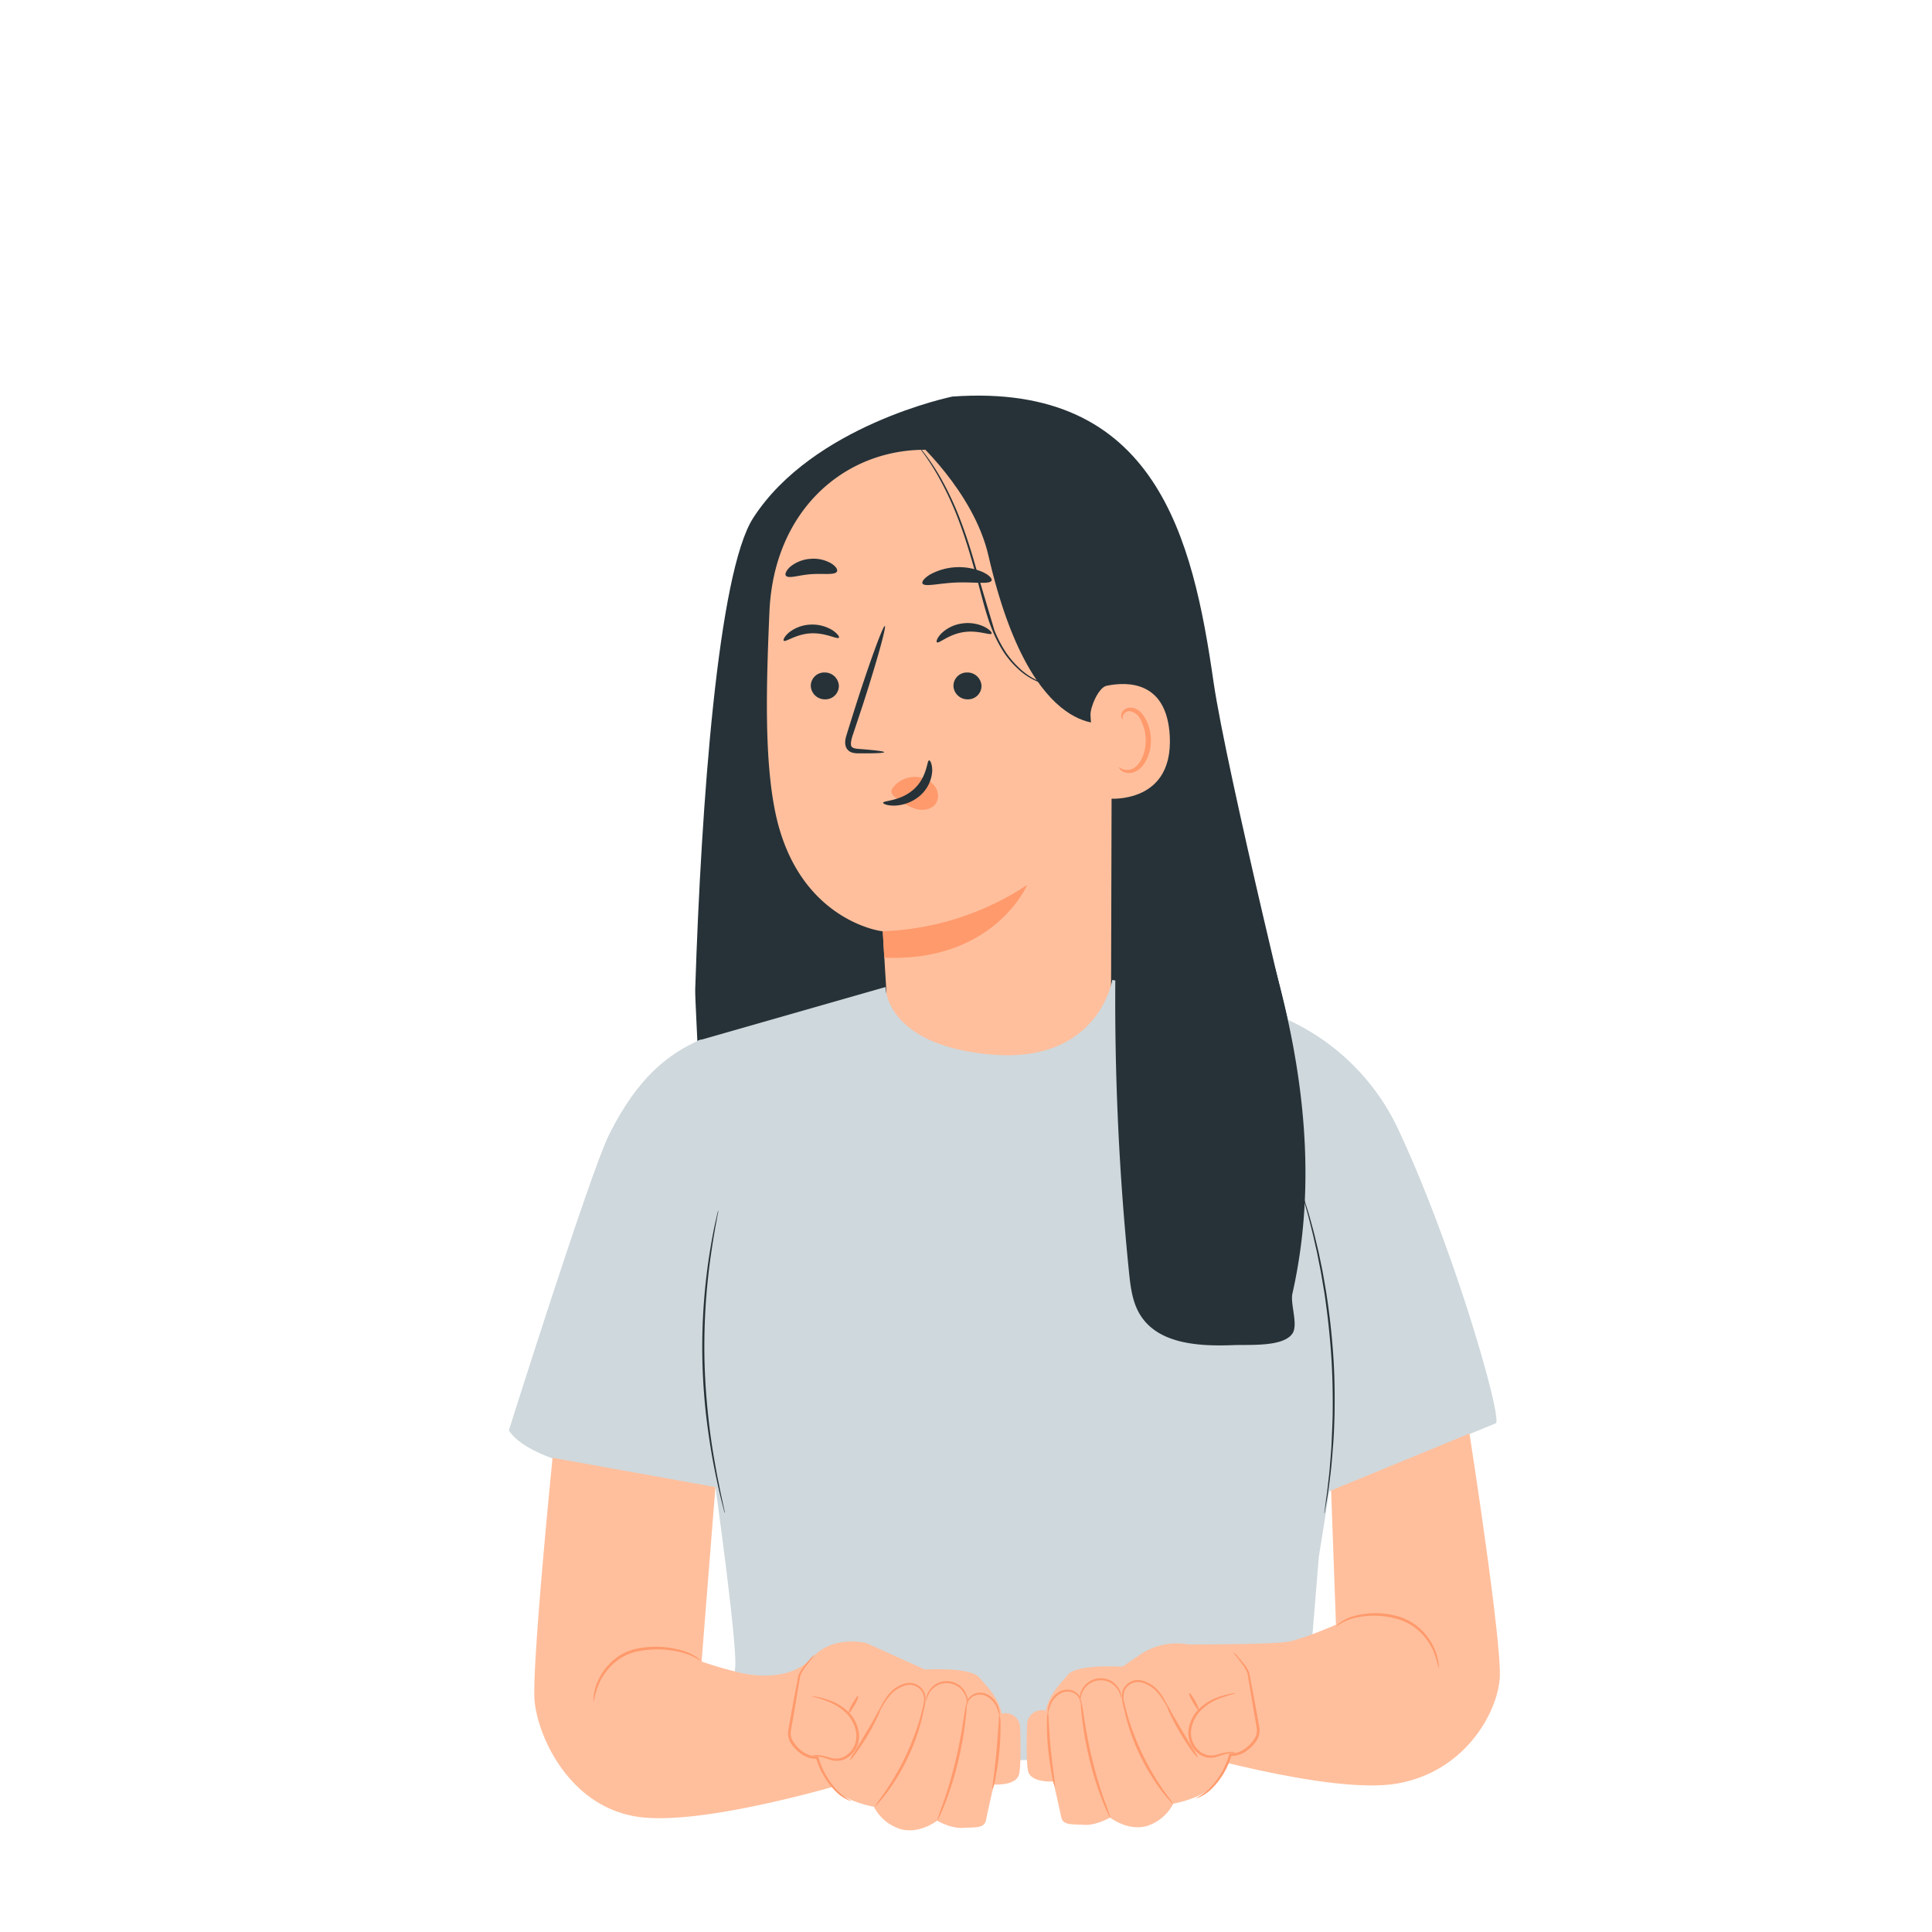 <?xml version="1.0" encoding="utf-8"?>
<svg viewBox="0 0 500 500" xmlns="http://www.w3.org/2000/svg">
  <g id="freepik--Character--inject-708">
    <path d="M314.05,176.41c-5.33-37-14.77-77.56-67.59-73.78,0,0-36.08,7.4-51.54,31.43-9.1,14.13-13.45,73.91-15,122h0v0c-.07,2,.75,15.62.69,17.53l139.83,11.64,16.75-5S317.37,199.4,314.05,176.41Z" style="fill:#263238"/>
    <path d="M239.43,116.4l3.31-3.15,35.71,14.39a10,10,0,0,1,9.41,9.65l-.31,116.36c0,7.89-1.54,14.73-6.3,21l-5,6.62c-11.43,15.1-35,13.86-44-2.78a12.33,12.33,0,0,1-1.27-3,24.55,24.55,0,0,1-.53-2.6c-1.06-9.36-1.12-17.48-1.12-17.48-.64-10.28-.85-14.5-.85-14.4s-21.87-2.52-27.79-30.59c-2.94-14-2.38-33.18-1.56-52.09C200.25,132.18,218.4,116.37,239.43,116.4Z" style="fill:#ffbf9d"/>
    <path d="M246.75,177.5a3.64,3.64,0,0,0,3.68,3.49,3.48,3.48,0,0,0,3.58-3.46,3.63,3.63,0,0,0-3.68-3.49A3.48,3.48,0,0,0,246.75,177.5Z" style="fill:#263238"/>
    <path d="M209.83,177.5a3.64,3.64,0,0,0,3.69,3.49,3.49,3.49,0,0,0,3.58-3.46,3.63,3.63,0,0,0-3.68-3.49A3.48,3.48,0,0,0,209.83,177.5Z" style="fill:#263238"/>
    <path d="M202.84,165.82c.47.45,3.12-1.72,7-1.91s6.86,1.63,7.26,1.13c.2-.22-.3-1-1.59-1.9a10,10,0,0,0-5.85-1.49,9.64,9.64,0,0,0-5.56,2.11C203,164.75,202.61,165.62,202.84,165.82Z" style="fill:#263238"/>
    <path d="M242.48,166.23c.52.4,2.93-2,6.79-2.62s7,.91,7.35.37c.17-.24-.41-1-1.79-1.73a10,10,0,0,0-6-.87,9.5,9.5,0,0,0-5.32,2.67C242.5,165.14,242.23,166.05,242.48,166.23Z" style="fill:#263238"/>
    <path d="M228.83,194.66c0-.22-2.44-.52-6.4-.83-1-.05-2-.2-2.16-.87s.09-1.81.52-3c.82-2.46,1.67-5,2.57-7.74,3.55-11,6.07-20.06,5.63-20.2s-3.69,8.68-7.24,19.7c-.86,2.71-1.67,5.3-2.45,7.78-.32,1.15-.9,2.47-.32,3.94a2.52,2.52,0,0,0,1.72,1.37,6.21,6.21,0,0,0,1.7.15C226.37,195,228.83,194.88,228.83,194.66Z" style="fill:#263238"/>
    <path d="M228.45,241a72.15,72.15,0,0,0,37.4-12s-8.55,20.07-37,18.84Z" style="fill:#ff9a6c"/>
    <path d="M231,204a7,7,0,0,1,6.17-2.93,6.44,6.44,0,0,1,4.56,2.16,4.08,4.08,0,0,1,.54,4.64c-1,1.53-3.16,2-5,1.55a14.76,14.76,0,0,1-5.14-2.73,4.43,4.43,0,0,1-1.18-1.1,1.3,1.3,0,0,1-.06-1.45" style="fill:#ff9a6c"/>
    <path d="M240.46,196.79c-.63,0-.43,4.23-3.91,7.42s-8,2.95-8,3.55c0,.27,1.05.77,3,.73a10.59,10.59,0,0,0,6.71-2.72,9.18,9.18,0,0,0,3-6.22C241.28,197.77,240.75,196.75,240.46,196.79Z" style="fill:#263238"/>
    <path d="M238.74,151c.54,1,4.32-.1,8.94-.25s8.48.53,8.94-.5c.2-.5-.59-1.39-2.23-2.18a15.57,15.57,0,0,0-13.62.58C239.21,149.57,238.5,150.53,238.74,151Z" style="fill:#263238"/>
    <path d="M203.4,149c.73.85,3.38-.2,6.61-.41s6,.3,6.59-.66c.25-.47-.22-1.33-1.46-2.11a9.13,9.13,0,0,0-5.45-1.19,9.26,9.26,0,0,0-5.19,2.05C203.41,147.69,203.08,148.62,203.4,149Z" style="fill:#263238"/>
    <path d="M287.15,187s-20,6.23-31.33-43.15c-3.87-16.88-19.52-30.55-19.52-30.55l6.35-1.91S282.1,122.45,282.76,123s9.95,20.4,9.95,20.4Z" style="fill:#263238"/>
    <path d="M282.22,185.11c-.1-2.11,2.09-7.2,4.15-7.63,5.52-1.14,15.56-1.2,16.36,12.91,1.09,19.3-18.5,16.41-18.57,15.86S282.57,192.39,282.22,185.11Z" style="fill:#ffbf9d"/>
    <path d="M289.64,198.61c.08-.07.35.22.93.44a3.31,3.31,0,0,0,2.52-.09c2-.86,3.53-4.19,3.42-7.67a11.12,11.12,0,0,0-1.21-4.76,3.89,3.89,0,0,0-2.67-2.44,1.73,1.73,0,0,0-1.94,1c-.22.56-.08.94-.18,1s-.43-.29-.32-1.1a2.14,2.14,0,0,1,.69-1.25,2.54,2.54,0,0,1,1.83-.6c1.49,0,2.91,1.31,3.68,2.79a11.53,11.53,0,0,1,1.47,5.31c.1,3.9-1.69,7.65-4.43,8.61a3.61,3.61,0,0,1-3.1-.33C289.7,199.08,289.58,198.65,289.64,198.61Z" style="fill:#ff9a6c"/>
    <path d="M253.17,149.07c-1.36-5-2.83-9.78-4.44-14a80.1,80.1,0,0,0-5-10.89,56.25,56.25,0,0,0-4.42-6.78c-.57-.77-1.06-1.32-1.38-1.71a4.14,4.14,0,0,0-.51-.57,3.31,3.31,0,0,0,.43.63c.29.41.76,1,1.3,1.77a63.35,63.35,0,0,1,4.26,6.83,83.26,83.26,0,0,1,4.91,10.89c1.58,4.22,3,9,4.38,14s2.46,9.88,4.21,14.07a33.23,33.23,0,0,0,3,5.7,24.32,24.32,0,0,0,3.7,4.23,17.18,17.18,0,0,0,7.06,3.91,10.75,10.75,0,0,0,2.94.39c0-.07-1.06-.07-2.89-.59a17.29,17.29,0,0,1-6.87-4,24,24,0,0,1-3.58-4.2,31.76,31.76,0,0,1-2.92-5.64" style="fill:#263238"/>
    <path d="M131.69,370.19s21.07-66.82,26-76.69c7.6-15.08,15.44-20.75,23.43-24.38,6.11-2.78,4.56,115.77,4.56,115.77S139.6,382.36,131.69,370.19Z" style="fill:#CFD8DC"/>
    <path d="M319.66,259.6l-31.8-6s-3.51,21.65-31.16,19.32-27.53-17.48-27.53-17.48L180.5,269.36l.91,21.9,3.74,93.59s5.89,42,5.08,47,9.89,25.58,9.89,25.58l137.06-4.05L341.3,403,344,386l43.18-17.68c1.41-2.32-11.16-46-25.46-76.35A58.41,58.41,0,0,0,319.66,259.6Z" style="fill:#CFD8DC"/>
    <path d="M380.3,371s8.52,54.51,7.83,63.42-8.95,24-26.41,27.14-58.47-9.16-58.47-9.16L300,426.27l7.52-.69s22,.05,26-.73,12.23-4.38,12.23-4.38l-1.26-34.75Z" style="fill:#ffbf9d"/>
    <path d="M345.73,421a3.79,3.79,0,0,1,1-1,10.79,10.79,0,0,1,3.37-1.68,21,21,0,0,1,12.3.17,14.25,14.25,0,0,1,5.8,3.66,15.3,15.3,0,0,1,3.09,4.66,13.3,13.3,0,0,1,1,3.64,4.08,4.08,0,0,1,0,1.38,24.19,24.19,0,0,0-1.45-4.81,15.83,15.83,0,0,0-3.1-4.42,14,14,0,0,0-5.55-3.44,22,22,0,0,0-11.93-.36A14.52,14.52,0,0,0,345.73,421Z" style="fill:#ff9a6c"/>
    <path d="M143,377.27s-5.42,54-4.65,62.89,8.6,26.92,26.09,29.93,58.38-9.76,58.38-9.76l1.41-35.1s-8.46-2.23-13.94,3.69c-5.92,6.39-15.65,4.59-18,4.15A104.27,104.27,0,0,1,181.57,430l3.58-45.14Z" style="fill:#ffbf9d"/>
    <path d="M181.57,430a16.14,16.14,0,0,0-4.72-2.23,25.57,25.57,0,0,0-12.51-.24,13.3,13.3,0,0,0-5.91,3.36,15.83,15.83,0,0,0-3.29,4.57,23.51,23.51,0,0,0-1.5,5,4.75,4.75,0,0,1,0-1.43,12.73,12.73,0,0,1,1-3.8,15.41,15.41,0,0,1,3.28-4.82,13.51,13.51,0,0,1,6.19-3.59,24.44,24.44,0,0,1,12.83.45,12.13,12.13,0,0,1,3.53,1.73,5.46,5.46,0,0,1,.81.69C181.51,429.87,181.59,430,181.57,430Z" style="fill:#ff9a6c"/>
    <path d="M220.39,427.65l3.85-2.42,15.12,6.84s11.87-.76,14.16,2.14,8.44,7.51,5.13,18.81-15,16.08-15,16.08l-18.41-7.81-7.32-11.37,1.69-12.66Z" style="fill:#ffbf9d"/>
    <path d="M312,426.87l-2-.67a16.93,16.93,0,0,0-15,2.06l-4.5,3.07s-11.86-.76-14.15,2.13-8.45,7.52-5.14,18.82,15,16.08,15,16.08l18.41-7.81L312,449.17l7.09-21Z" style="fill:#ffbf9d"/>
    <path d="M206.42,433.43a52.07,52.07,0,0,1,5-4.51,60.27,60.27,0,0,0,16.48,13h0c1-2.05,4.25-6.69,8-6a3.75,3.75,0,0,1,3.42,4c.8-2,3-5.45,6.58-4.72s4.25,5.24,4.25,5.24c1-1.69,3.58-2.54,3.58-2.54,5.2.1,4.94,5.77,4.94,5.77l.09,0a3.79,3.79,0,0,1,5.25,3.45c.12,3.65.23,9.86-.26,12-.72,3.14-6.52,2.71-6.52,2.71s-1.63,7-2.06,9.23-2.95,1.79-6,2-6.65-1.87-6.65-1.87-4.37,3.45-9.27,2.24a11.68,11.68,0,0,1-7.09-5.84s-5.78-1-9.32-3.72-5.84-9.55-5.84-9.55c-4-.35-6.29-4.06-6.29-4.06Z" style="fill:#ffbf9d"/>
    <path d="M220.39,466.14a4.71,4.71,0,0,1-1-.35,10.67,10.67,0,0,1-2.6-1.69,20.22,20.22,0,0,1-5.61-9.16l.34.24a6.57,6.57,0,0,1-4.17-1.28,10.23,10.23,0,0,1-1.71-1.52,6.39,6.39,0,0,1-1.36-2,5,5,0,0,1-.29-2.56c.14-.78.28-1.55.41-2.31.28-1.51.54-3,.79-4.36.51-2.74,1-5.23,1.38-7.38a8.53,8.53,0,0,1,1.52-2.56c.53-.67,1-1.23,1.41-1.67a8,8,0,0,1,1.32-1.32,11.55,11.55,0,0,1-1.11,1.5c-.36.47-.81,1-1.3,1.73a8.6,8.6,0,0,0-1.34,2.4c-.36,2.16-.78,4.65-1.23,7.4l-.75,4.37c-.13.76-.26,1.53-.4,2.31a4.18,4.18,0,0,0,.25,2.18c1.31,2.52,4,4.56,6.54,4.39h.26l.08.25a20.71,20.71,0,0,0,5.24,9A17.18,17.18,0,0,0,220.39,466.14Z" style="fill:#ff9a6c"/>
    <path d="M210.08,439a3.92,3.92,0,0,1,1.29.14,19.35,19.35,0,0,1,3.41.93,13.18,13.18,0,0,1,4.52,2.73,9.41,9.41,0,0,1,3,5.75,6.73,6.73,0,0,1-2.44,5.95,5.29,5.29,0,0,1-2.66,1.17,6,6,0,0,1-2.5-.27,16.88,16.88,0,0,0-3.35-.91c-.8-.07-1.24.09-1.26,0a2.19,2.19,0,0,1,1.27-.3,14,14,0,0,1,3.47.7,5.73,5.73,0,0,0,2.28.18,4.69,4.69,0,0,0,2.33-1.1,6.17,6.17,0,0,0,2.16-5.37,9,9,0,0,0-2.73-5.35,13.49,13.49,0,0,0-4.26-2.74C211.88,439.38,210.05,439.08,210.08,439Z" style="fill:#ff9a6c"/>
    <path d="M222.09,438.88c.2.08-.2,1.23-.93,2.43s-1.34,2.18-1.52,2.1.17-1.21.9-2.45S221.92,438.82,222.09,438.88Z" style="fill:#ff9a6c"/>
    <path d="M239.34,440a4,4,0,0,1-.07,1.22,28.77,28.77,0,0,1-.62,3.27A51.77,51.77,0,0,1,235,454.78a54.46,54.46,0,0,1-5.66,9.4,30.19,30.19,0,0,1-2.12,2.56c-.54.57-.85.87-.89.84s1-1.41,2.61-3.7a68.7,68.7,0,0,0,5.42-9.4,66.87,66.87,0,0,0,3.83-10.16C238.92,441.64,239.22,439.94,239.34,440Z" style="fill:#ff9a6c"/>
    <path d="M250.17,440.48a4.73,4.73,0,0,1,0,1.26c0,.8-.13,2-.29,3.4a89,89,0,0,1-2,11.11,80.39,80.39,0,0,1-3.4,10.76c-.54,1.33-1,2.41-1.37,3.13a4.41,4.41,0,0,1-.61,1.1,43.41,43.41,0,0,1,1.51-4.41c.95-2.71,2.15-6.49,3.18-10.75s1.72-8.16,2.15-11A37.88,37.88,0,0,1,250.17,440.48Z" style="fill:#ff9a6c"/>
    <path d="M258.69,443.71a10.2,10.2,0,0,1,.25,2.86,61.62,61.62,0,0,1-.33,6.9,68.21,68.21,0,0,1-1,6.83,10.84,10.84,0,0,1-.74,2.77c-.21,0,.52-4.34,1-9.67S258.49,443.72,258.69,443.71Z" style="fill:#ff9a6c"/>
    <path d="M219.92,455.55a9.87,9.87,0,0,1,1.12-2c.91-1.51,1.85-3.07,2.87-4.78,1.12-1.87,2.11-3.58,2.8-4.82a14.12,14.12,0,0,1,1.16-2,5.5,5.5,0,0,1-.71,2.24,54.11,54.11,0,0,1-2.63,5C222.3,452.87,220.11,455.7,219.92,455.55Z" style="fill:#ff9a6c"/>
    <path d="M238.76,443.42c-.1,0,.24-1.23.37-3.19a5.26,5.26,0,0,0-.13-1.56,3.54,3.54,0,0,0-.89-1.5,3.82,3.82,0,0,0-3.71-1,8.25,8.25,0,0,0-3.55,2.06,15.59,15.59,0,0,0-2.09,2.74c-1,1.69-1.6,2.8-1.68,2.76a2.63,2.63,0,0,1,.3-.82,22.76,22.76,0,0,1,1.06-2.13,13.94,13.94,0,0,1,2.07-2.89,8.4,8.4,0,0,1,3.77-2.23,4.48,4.48,0,0,1,2.33.05,4.19,4.19,0,0,1,1.85,1.15,3.82,3.82,0,0,1,.95,1.72,5.49,5.49,0,0,1,.09,1.69,13.64,13.64,0,0,1-.44,2.34A3.32,3.32,0,0,1,238.76,443.42Z" style="fill:#ff9a6c"/>
    <path d="M239.66,440.27s-.06-.24,0-.68a5.17,5.17,0,0,1,.62-1.76,5.49,5.49,0,0,1,1.95-2,5.58,5.58,0,0,1,6.47.64,5.56,5.56,0,0,1,1.51,2.34,4.94,4.94,0,0,1,.26,1.85,1.38,1.38,0,0,1-.14.67,9.56,9.56,0,0,0-.46-2.4,5.6,5.6,0,0,0-1.49-2.1,5.26,5.26,0,0,0-5.91-.59,5.56,5.56,0,0,0-1.88,1.77A9.88,9.88,0,0,0,239.66,440.27Z" style="fill:#ff9a6c"/>
    <path d="M250.26,440.9a2.15,2.15,0,0,1,.76-1.77,3.61,3.61,0,0,1,1.88-1,4.17,4.17,0,0,1,2.61.37,5.81,5.81,0,0,1,2.93,3.58,4.27,4.27,0,0,1,.26,1.91c-.09,0-.2-.71-.61-1.78a5.82,5.82,0,0,0-2.8-3.24,3.9,3.9,0,0,0-2.3-.37,3.52,3.52,0,0,0-1.72.83A4.85,4.85,0,0,0,250.26,440.9Z" style="fill:#ff9a6c"/>
    <path d="M323.45,432.69a53.91,53.91,0,0,0-5-4.52,60.56,60.56,0,0,1-16.49,13h0c-1-2.06-4.25-6.7-8.05-6a3.76,3.76,0,0,0-3.42,4c-.79-2-3-5.44-6.57-4.71s-4.25,5.24-4.25,5.24c-1-1.7-3.59-2.54-3.59-2.54-5.2.09-4.94,5.77-4.94,5.77l-.09-.05a3.8,3.8,0,0,0-5.24,3.46c-.12,3.64-.24,9.85.25,12,.72,3.14,6.52,2.7,6.52,2.7s1.63,7,2.06,9.23,3,1.8,6,2,6.66-1.88,6.66-1.88,4.37,3.45,9.26,2.25a11.65,11.65,0,0,0,7.09-5.85s5.78-1,9.32-3.71,5.84-9.56,5.84-9.56c4-.34,6.29-4.06,6.29-4.06Z" style="fill:#ffbf9d"/>
    <path d="M309.48,465.39a3.65,3.65,0,0,0,1.06-.35,10.55,10.55,0,0,0,2.6-1.69,20.1,20.1,0,0,0,5.6-9.16l-.33.25a6.61,6.61,0,0,0,4.16-1.28,10.29,10.29,0,0,0,1.72-1.52,6.42,6.42,0,0,0,1.35-2,4.76,4.76,0,0,0,.29-2.55c-.14-.79-.28-1.56-.41-2.32-.27-1.5-.54-3-.79-4.35-.51-2.74-1-5.24-1.38-7.38a8.33,8.33,0,0,0-1.52-2.56c-.53-.67-1-1.23-1.41-1.68a8.29,8.29,0,0,0-1.31-1.31,11.14,11.14,0,0,0,1.1,1.49c.37.47.81,1.05,1.3,1.74a8.59,8.59,0,0,1,1.35,2.4c.35,2.15.77,4.65,1.23,7.39.23,1.4.48,2.87.74,4.38.13.76.27,1.52.4,2.3a4.12,4.12,0,0,1-.25,2.19c-1.31,2.52-4,4.55-6.54,4.39l-.26,0-.07.26a20.86,20.86,0,0,1-5.24,9A16.19,16.19,0,0,1,309.48,465.39Z" style="fill:#ff9a6c"/>
    <path d="M319.79,438.2a3.92,3.92,0,0,0-1.29.14,20.52,20.52,0,0,0-3.41.93,13.53,13.53,0,0,0-4.52,2.73,9.52,9.52,0,0,0-3,5.75A6.74,6.74,0,0,0,310,453.7a5.21,5.21,0,0,0,2.67,1.18,6.05,6.05,0,0,0,2.5-.28,16.82,16.82,0,0,1,3.34-.91c.8-.07,1.25.1,1.26,0a2,2,0,0,0-1.27-.3,13.39,13.39,0,0,0-3.46.7,5.62,5.62,0,0,1-2.29.17,4.67,4.67,0,0,1-2.33-1.09,6.15,6.15,0,0,1-2.15-5.38,9,9,0,0,1,2.73-5.35,13.48,13.48,0,0,1,4.25-2.73C318,438.64,319.83,438.33,319.79,438.2Z" style="fill:#ff9a6c"/>
    <path d="M307.78,438.13c-.2.08.2,1.23.94,2.44s1.33,2.18,1.51,2.1-.17-1.22-.9-2.46S308,438.07,307.78,438.13Z" style="fill:#ff9a6c"/>
    <path d="M290.53,439.21a3.9,3.9,0,0,0,.08,1.22,30.24,30.24,0,0,0,.61,3.27A53.36,53.36,0,0,0,294.89,454a54.71,54.71,0,0,0,5.66,9.39,32.25,32.25,0,0,0,2.12,2.56,4.48,4.48,0,0,0,.89.84c.09-.07-1-1.4-2.6-3.69a67.86,67.86,0,0,1-5.42-9.41,65.93,65.93,0,0,1-3.84-10.15C291,440.9,290.65,439.19,290.53,439.21Z" style="fill:#ff9a6c"/>
    <path d="M279.71,439.74a4.19,4.19,0,0,0,0,1.25c0,.81.13,2,.28,3.41a89,89,0,0,0,2,11.11,80.51,80.51,0,0,0,3.41,10.75c.53,1.34,1,2.41,1.36,3.13a3.88,3.88,0,0,0,.62,1.1,44.43,44.43,0,0,0-1.51-4.41c-1-2.7-2.15-6.49-3.19-10.74s-1.71-8.17-2.15-11A41.74,41.74,0,0,0,279.71,439.74Z" style="fill:#ff9a6c"/>
    <path d="M271.18,443a10.29,10.29,0,0,0-.24,2.85,61.19,61.19,0,0,0,.32,6.9c.28,2.69.67,5.1,1,6.84a9.94,9.94,0,0,0,.75,2.76c.2,0-.53-4.33-1.06-9.67S271.38,443,271.18,443Z" style="fill:#ff9a6c"/>
    <path d="M310,454.81a9.59,9.59,0,0,0-1.12-2L306,448c-1.11-1.87-2.1-3.57-2.8-4.81a13.42,13.42,0,0,0-1.16-2,5.44,5.44,0,0,0,.71,2.23,52.12,52.12,0,0,0,2.64,5C307.57,452.13,309.77,455,310,454.81Z" style="fill:#ff9a6c"/>
    <path d="M291.11,442.67a2.78,2.78,0,0,1-.29-.82,13.43,13.43,0,0,1-.45-2.35,5.77,5.77,0,0,1,.09-1.68,3.78,3.78,0,0,1,1-1.73,4.25,4.25,0,0,1,1.84-1.15,4.48,4.48,0,0,1,2.33,0,8.42,8.42,0,0,1,3.78,2.22,14.56,14.56,0,0,1,2.06,2.9c.49.88.84,1.61,1.07,2.12a2.83,2.83,0,0,1,.29.83c-.07,0-.63-1.07-1.68-2.76a15.26,15.26,0,0,0-2.08-2.74,8.15,8.15,0,0,0-3.56-2.07,3.83,3.83,0,0,0-3.71,1,3.49,3.49,0,0,0-.88,1.49,5.66,5.66,0,0,0-.14,1.56C290.87,441.44,291.21,442.65,291.11,442.67Z" style="fill:#ff9a6c"/>
    <path d="M290.21,439.53a9.68,9.68,0,0,0-.93-2.25,5.52,5.52,0,0,0-1.87-1.77,5.13,5.13,0,0,0-3.05-.62,5,5,0,0,0-2.86,1.21,5.45,5.45,0,0,0-1.49,2.1,9.25,9.25,0,0,0-.47,2.39s-.11-.23-.14-.67a5.4,5.4,0,0,1,.26-1.85,5.51,5.51,0,0,1,8-3,5.53,5.53,0,0,1,1.94,2,5.14,5.14,0,0,1,.62,1.77A1.35,1.35,0,0,1,290.21,439.53Z" style="fill:#ff9a6c"/>
    <path d="M279.62,440.15a4.92,4.92,0,0,0-1-1.5,3.47,3.47,0,0,0-1.72-.83,3.84,3.84,0,0,0-2.29.36,5.86,5.86,0,0,0-2.8,3.24c-.42,1.07-.53,1.8-.61,1.78a4.06,4.06,0,0,1,.26-1.9,5.77,5.77,0,0,1,2.92-3.59,4.17,4.17,0,0,1,2.61-.36,3.71,3.71,0,0,1,1.89,1A2.21,2.21,0,0,1,279.62,440.15Z" style="fill:#ff9a6c"/>
    <path d="M185.89,313.26a4.29,4.29,0,0,1-.11.79c-.1.57-.24,1.32-.41,2.27-.39,2-.86,4.82-1.38,8.36a167.34,167.34,0,0,0-1.66,27.84c.15,5.45.57,10.64,1.1,15.33s1.22,8.9,1.88,12.42c.29,1.76.65,3.34.92,4.74s.53,2.59.75,3.56l.48,2.26a4.57,4.57,0,0,1,.13.79,4.09,4.09,0,0,1-.24-.77c-.14-.56-.33-1.3-.57-2.23s-.54-2.16-.84-3.55-.67-3-1-4.73c-.71-3.52-1.4-7.73-2-12.43s-1-9.91-1.15-15.38a157,157,0,0,1,1.81-27.91c.57-3.53,1.1-6.39,1.55-8.34.22-.94.38-1.69.51-2.25A4,4,0,0,1,185.89,313.26Z" style="fill:#263238"/>
    <path d="M337.18,309.4a4.68,4.68,0,0,1,.29.8l.74,2.31c.32,1,.69,2.24,1.07,3.68s.86,3.09,1.27,4.93l.69,2.88c.21,1,.43,2.05.65,3.13.48,2.17.84,4.51,1.28,7,.77,4.93,1.43,10.37,1.84,16.11s.45,11.23.36,16.21c-.09,2.49-.15,4.86-.33,7.07s-.32,4.27-.51,6.14-.42,3.56-.61,5.05-.39,2.76-.58,3.79-.31,1.8-.42,2.39a4.77,4.77,0,0,1-.18.83,4.8,4.8,0,0,1,.08-.84c.08-.6.19-1.4.32-2.41s.33-2.31.49-3.8.39-3.17.53-5,.35-3.93.45-6.14.21-4.57.28-7.05c.07-5,0-10.44-.4-16.17s-1.05-11.15-1.79-16.06c-.43-2.45-.78-4.79-1.23-6.95-.22-1.08-.43-2.13-.62-3.14l-.66-2.88c-.39-1.84-.83-3.48-1.19-4.93s-.69-2.69-1-3.7l-.64-2.34A4.9,4.9,0,0,1,337.18,309.4Z" style="fill:#263238"/>
    <path d="M288.74,246.11a695.62,695.62,0,0,0,3.45,83.16c.4,3.87.88,7.9,3,11.19,4.75,7.44,15.24,8,24.07,7.65,4.2-.15,12.87.51,15.22-3,1.55-2.3-.61-7.65,0-10.36,6.57-29.09,2.73-58.11-4.61-84.61" style="fill:#263238"/>
  </g>
</svg>